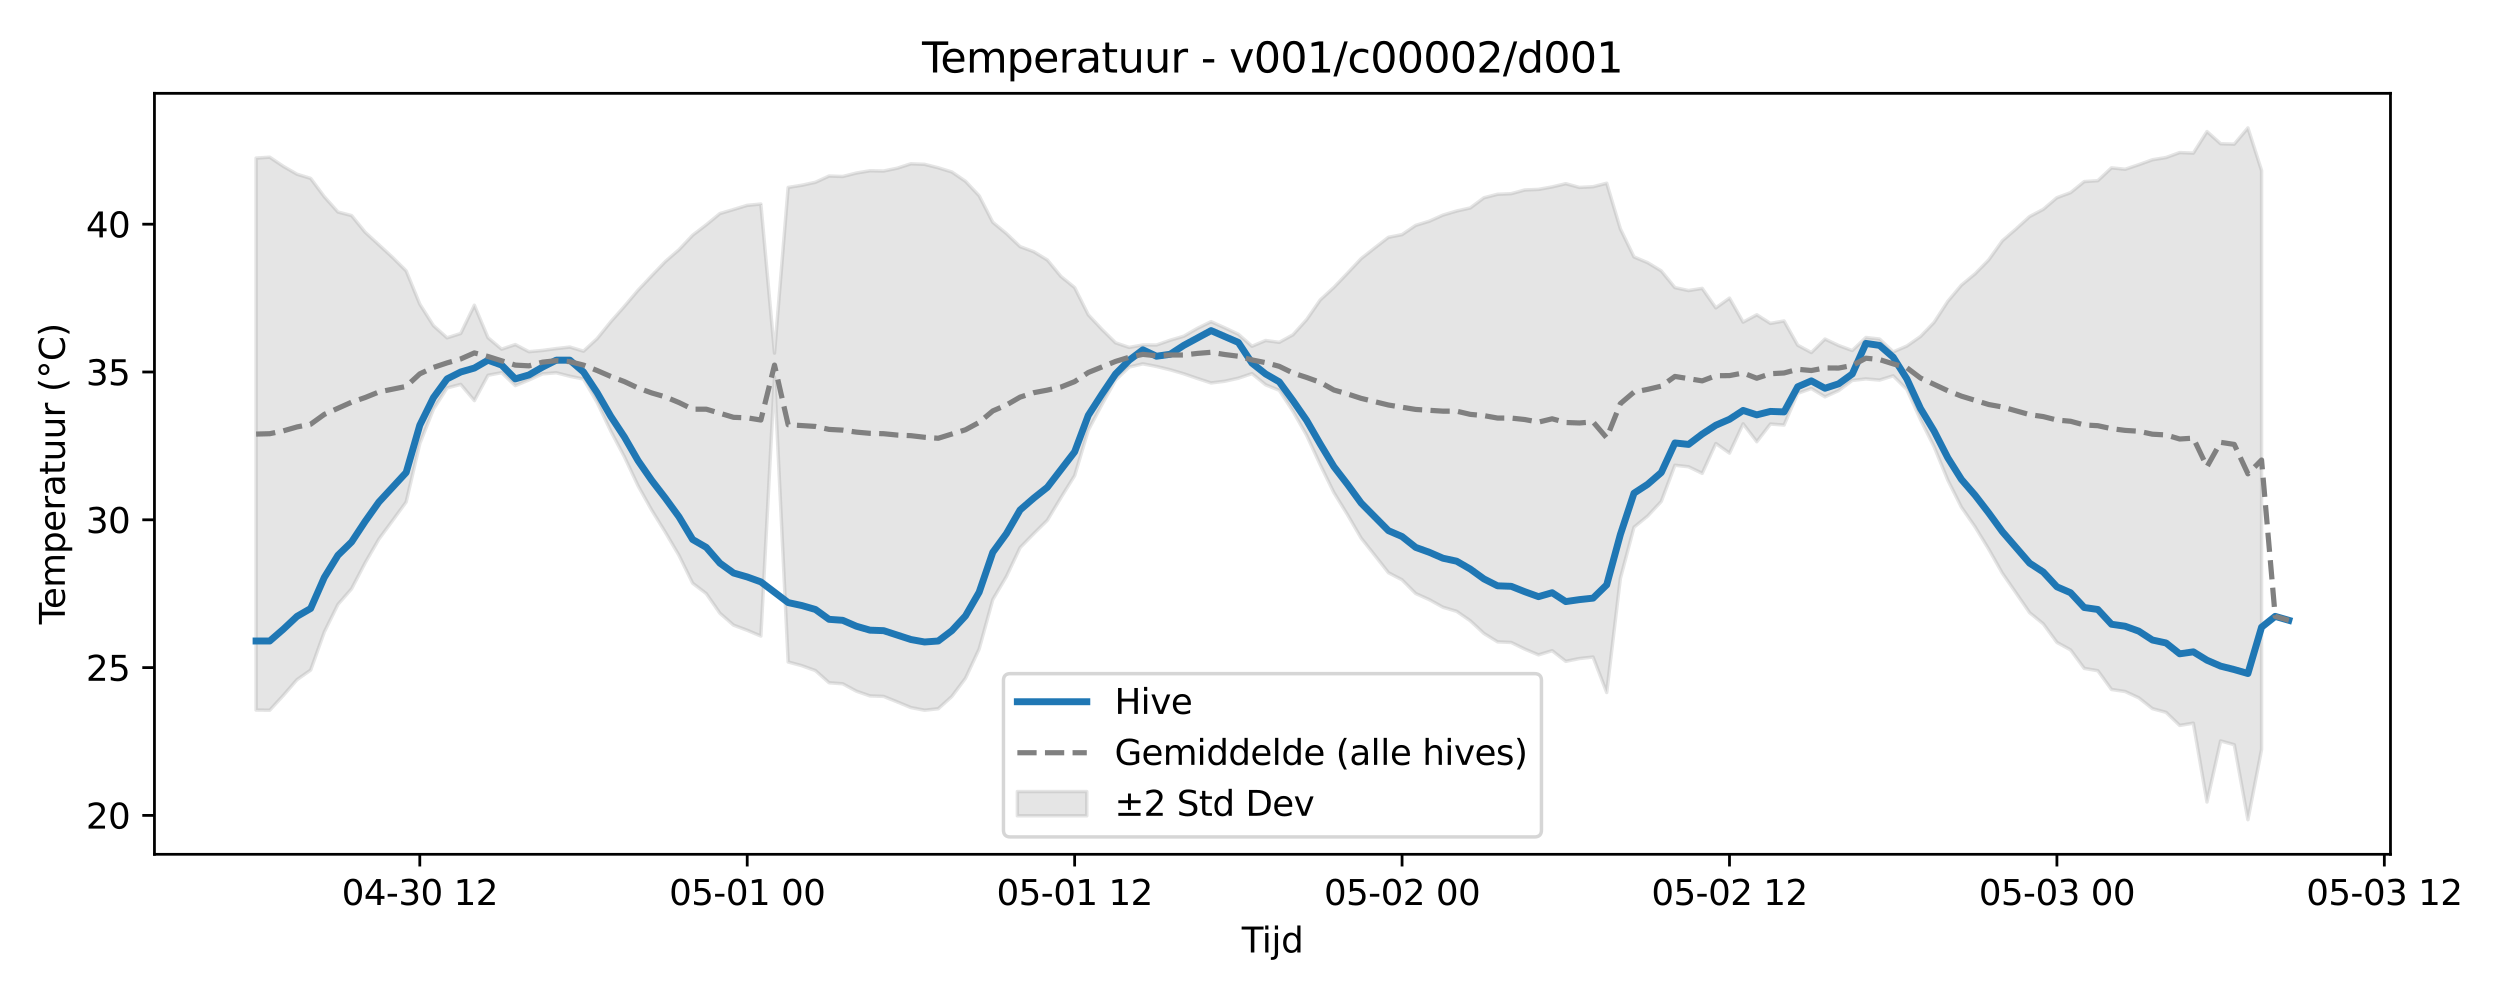 <?xml version="1.0" encoding="utf-8" standalone="no"?>
<!DOCTYPE svg PUBLIC "-//W3C//DTD SVG 1.1//EN"
  "http://www.w3.org/Graphics/SVG/1.1/DTD/svg11.dtd">
<svg xmlns:xlink="http://www.w3.org/1999/xlink" width="720pt" height="288pt" viewBox="0 0 720 288" xmlns="http://www.w3.org/2000/svg" version="1.1">
 <defs>
  <style type="text/css">*{stroke-linejoin: round; stroke-linecap: butt}</style>
 </defs>
 <g id="figure_1">
  <g id="patch_1">
   <path d="M 0 288 
L 720 288 
L 720 0 
L 0 0 
z
" style="fill: #ffffff"/>
  </g>
  <g id="axes_1">
   <g id="patch_2">
    <path d="M 44.48 246.04 
L 688.457 246.04 
L 688.457 26.88 
L 44.48 26.88 
z
" style="fill: #ffffff"/>
   </g>
   <g id="FillBetweenPolyCollection_1">
    <defs>
     <path id="m25f5cbf938" d="M 73.752 -242.474 
L 73.752 -83.498 
L 77.681 -83.454 
L 81.61 -87.724 
L 85.539 -92.255 
L 89.468 -95.021 
L 93.397 -105.973 
L 97.326 -113.922 
L 101.255 -118.426 
L 105.184 -125.94 
L 109.113 -132.725 
L 113.043 -138.044 
L 116.972 -143.432 
L 120.901 -160.241 
L 124.83 -170.134 
L 128.759 -176.275 
L 132.688 -177.292 
L 136.617 -172.628 
L 140.546 -179.922 
L 144.475 -180.671 
L 148.404 -176.934 
L 152.333 -178.562 
L 156.262 -180.329 
L 160.192 -180.645 
L 164.121 -179.635 
L 168.05 -178.838 
L 171.979 -172.086 
L 175.908 -163.828 
L 179.837 -156.409 
L 183.766 -148.082 
L 187.695 -141.067 
L 191.624 -134.702 
L 195.553 -128.037 
L 199.482 -120.042 
L 203.411 -117.029 
L 207.341 -111.386 
L 211.27 -107.95 
L 215.199 -106.474 
L 219.128 -104.819 
L 223.057 -179.398 
L 226.986 -97.349 
L 230.915 -96.286 
L 234.844 -94.869 
L 238.773 -91.362 
L 242.702 -91.07 
L 246.631 -88.942 
L 250.561 -87.574 
L 254.49 -87.434 
L 258.419 -85.84 
L 262.348 -84.217 
L 266.277 -83.451 
L 270.206 -83.878 
L 274.135 -87.425 
L 278.064 -92.663 
L 281.993 -101.083 
L 285.922 -115.325 
L 289.851 -121.977 
L 293.78 -130.278 
L 297.71 -134.296 
L 301.639 -138.175 
L 305.568 -144.704 
L 309.497 -151.015 
L 313.426 -164.101 
L 317.355 -171.489 
L 321.284 -178.563 
L 325.213 -182.302 
L 329.142 -183.211 
L 333.071 -182.455 
L 337 -181.503 
L 340.929 -180.348 
L 344.859 -178.995 
L 348.788 -177.711 
L 352.717 -178.197 
L 356.646 -179.068 
L 360.575 -180.398 
L 364.504 -177.181 
L 368.433 -175.586 
L 372.362 -169.585 
L 376.291 -162.669 
L 380.22 -154.162 
L 384.149 -146.141 
L 388.078 -139.765 
L 392.008 -133.024 
L 395.937 -128.073 
L 399.866 -123.059 
L 403.795 -121.003 
L 407.724 -117.062 
L 411.653 -115.292 
L 415.582 -113.105 
L 419.511 -111.937 
L 423.44 -109.212 
L 427.369 -105.57 
L 431.298 -103.143 
L 435.228 -102.97 
L 439.157 -101.048 
L 443.086 -99.396 
L 447.015 -100.599 
L 450.944 -97.535 
L 454.873 -98.335 
L 458.802 -98.772 
L 462.731 -88.562 
L 466.66 -121.378 
L 470.589 -136.157 
L 474.518 -139.368 
L 478.447 -143.586 
L 482.377 -154.009 
L 486.306 -153.574 
L 490.235 -151.671 
L 494.164 -160.268 
L 498.093 -157.505 
L 502.022 -165.933 
L 505.951 -160.785 
L 509.88 -165.873 
L 513.809 -165.591 
L 517.738 -174.703 
L 521.667 -176.111 
L 525.596 -173.712 
L 529.526 -175.495 
L 533.455 -178.438 
L 537.384 -178.871 
L 541.313 -178.533 
L 545.242 -179.757 
L 549.171 -175.842 
L 553.1 -167.161 
L 557.029 -159.314 
L 560.958 -149.733 
L 564.887 -141.931 
L 568.816 -136.271 
L 572.745 -129.846 
L 576.675 -122.92 
L 580.604 -117.245 
L 584.533 -111.544 
L 588.462 -108.33 
L 592.391 -102.987 
L 596.32 -100.832 
L 600.249 -95.512 
L 604.178 -94.824 
L 608.107 -89.429 
L 612.036 -88.843 
L 615.965 -87.029 
L 619.894 -83.909 
L 623.824 -82.839 
L 627.753 -79.07 
L 631.682 -79.727 
L 635.611 -57.029 
L 639.54 -74.615 
L 643.469 -73.521 
L 647.398 -51.922 
L 651.327 -72.113 
L 651.327 -238.913 
L 651.327 -238.913 
L 647.398 -251.158 
L 643.469 -246.491 
L 639.54 -246.604 
L 635.611 -250.119 
L 631.682 -243.903 
L 627.753 -244.065 
L 623.824 -242.636 
L 619.894 -241.992 
L 615.965 -240.575 
L 612.036 -239.257 
L 608.107 -239.664 
L 604.178 -235.972 
L 600.249 -235.71 
L 596.32 -232.518 
L 592.391 -231.073 
L 588.462 -227.717 
L 584.533 -225.637 
L 580.604 -222.065 
L 576.675 -218.66 
L 572.745 -213.153 
L 568.816 -209.14 
L 564.887 -205.893 
L 560.958 -201.212 
L 557.029 -195.179 
L 553.1 -191.091 
L 549.171 -188.346 
L 545.242 -186.654 
L 541.313 -190.361 
L 537.384 -190.804 
L 533.455 -187.051 
L 529.526 -188.504 
L 525.596 -190.358 
L 521.667 -186.469 
L 517.738 -188.586 
L 513.809 -195.57 
L 509.88 -194.863 
L 505.951 -197.349 
L 502.022 -195.228 
L 498.093 -202.143 
L 494.164 -199.332 
L 490.235 -204.95 
L 486.306 -204.323 
L 482.377 -205.166 
L 478.447 -209.984 
L 474.518 -212.358 
L 470.589 -214.008 
L 466.66 -222.118 
L 462.731 -235.235 
L 458.802 -234.223 
L 454.873 -234.022 
L 450.944 -235.105 
L 447.015 -234.171 
L 443.086 -233.458 
L 439.157 -233.295 
L 435.228 -232.225 
L 431.298 -232.052 
L 427.369 -231.044 
L 423.44 -228.111 
L 419.511 -227.231 
L 415.582 -226.063 
L 411.653 -224.301 
L 407.724 -223.099 
L 403.795 -220.435 
L 399.866 -219.657 
L 395.937 -216.629 
L 392.008 -213.522 
L 388.078 -209.335 
L 384.149 -205.229 
L 380.22 -201.607 
L 376.291 -195.938 
L 372.362 -191.576 
L 368.433 -189.407 
L 364.504 -189.94 
L 360.575 -188.283 
L 356.646 -191.742 
L 352.717 -193.606 
L 348.788 -195.369 
L 344.859 -193.446 
L 340.929 -191.171 
L 337 -190.016 
L 333.071 -188.638 
L 329.142 -188.663 
L 325.213 -187.94 
L 321.284 -189.267 
L 317.355 -193.148 
L 313.426 -197.344 
L 309.497 -205.18 
L 305.568 -208.369 
L 301.639 -213.125 
L 297.71 -215.514 
L 293.78 -216.978 
L 289.851 -220.738 
L 285.922 -223.985 
L 281.993 -231.629 
L 278.064 -235.792 
L 274.135 -238.476 
L 270.206 -239.682 
L 266.277 -240.676 
L 262.348 -240.833 
L 258.419 -239.564 
L 254.49 -238.751 
L 250.561 -238.823 
L 246.631 -238.165 
L 242.702 -237.172 
L 238.773 -237.306 
L 234.844 -235.502 
L 230.915 -234.653 
L 226.986 -234.014 
L 223.057 -186.303 
L 219.128 -229.241 
L 215.199 -228.863 
L 211.27 -227.67 
L 207.341 -226.505 
L 203.411 -223.274 
L 199.482 -220.262 
L 195.553 -216.097 
L 191.624 -212.696 
L 187.695 -208.601 
L 183.766 -204.424 
L 179.837 -199.786 
L 175.908 -195.347 
L 171.979 -190.494 
L 168.05 -186.864 
L 164.121 -188.053 
L 160.192 -187.611 
L 156.262 -187.076 
L 152.333 -186.714 
L 148.404 -188.767 
L 144.475 -187.443 
L 140.546 -190.746 
L 136.617 -200.097 
L 132.688 -191.957 
L 128.759 -190.704 
L 124.83 -194.22 
L 120.901 -200.423 
L 116.972 -209.996 
L 113.043 -213.894 
L 109.113 -217.511 
L 105.184 -221.103 
L 101.255 -225.921 
L 97.326 -226.948 
L 93.397 -231.35 
L 89.468 -236.627 
L 85.539 -237.832 
L 81.61 -240.093 
L 77.681 -242.731 
L 73.752 -242.474 
z
" style="stroke: #808080; stroke-opacity: 0.2"/>
    </defs>
    <g clip-path="url(#ped54358038)">
     <use xlink:href="#m25f5cbf938" x="0" y="288" style="fill: #808080; fill-opacity: 0.2; stroke: #808080; stroke-opacity: 0.2"/>
    </g>
   </g>
   <g id="matplotlib.axis_1">
    <g id="xtick_1">
     <g id="line2d_1">
      <defs>
       <path id="m26d2c49dd8" d="M 0 0 
L 0 3.5 
" style="stroke: #000000; stroke-width: 0.8"/>
      </defs>
      <g>
       <use xlink:href="#m26d2c49dd8" x="120.901" y="246.04" style="stroke: #000000; stroke-width: 0.8"/>
      </g>
     </g>
     <g id="text_1">
      <!-- 04-30 12 -->
      <g transform="translate(98.42 260.638) scale(0.1 -0.1)">
       <defs>
        <path id="DejaVuSans-30" d="M 2034 4250 
Q 1547 4250 1301 3770 
Q 1056 3291 1056 2328 
Q 1056 1369 1301 889 
Q 1547 409 2034 409 
Q 2525 409 2770 889 
Q 3016 1369 3016 2328 
Q 3016 3291 2770 3770 
Q 2525 4250 2034 4250 
z
M 2034 4750 
Q 2819 4750 3233 4129 
Q 3647 3509 3647 2328 
Q 3647 1150 3233 529 
Q 2819 -91 2034 -91 
Q 1250 -91 836 529 
Q 422 1150 422 2328 
Q 422 3509 836 4129 
Q 1250 4750 2034 4750 
z
" transform="scale(0.016)"/>
        <path id="DejaVuSans-34" d="M 2419 4116 
L 825 1625 
L 2419 1625 
L 2419 4116 
z
M 2253 4666 
L 3047 4666 
L 3047 1625 
L 3713 1625 
L 3713 1100 
L 3047 1100 
L 3047 0 
L 2419 0 
L 2419 1100 
L 313 1100 
L 313 1709 
L 2253 4666 
z
" transform="scale(0.016)"/>
        <path id="DejaVuSans-2d" d="M 313 2009 
L 1997 2009 
L 1997 1497 
L 313 1497 
L 313 2009 
z
" transform="scale(0.016)"/>
        <path id="DejaVuSans-33" d="M 2597 2516 
Q 3050 2419 3304 2112 
Q 3559 1806 3559 1356 
Q 3559 666 3084 287 
Q 2609 -91 1734 -91 
Q 1441 -91 1130 -33 
Q 819 25 488 141 
L 488 750 
Q 750 597 1062 519 
Q 1375 441 1716 441 
Q 2309 441 2620 675 
Q 2931 909 2931 1356 
Q 2931 1769 2642 2001 
Q 2353 2234 1838 2234 
L 1294 2234 
L 1294 2753 
L 1863 2753 
Q 2328 2753 2575 2939 
Q 2822 3125 2822 3475 
Q 2822 3834 2567 4026 
Q 2313 4219 1838 4219 
Q 1578 4219 1281 4162 
Q 984 4106 628 3988 
L 628 4550 
Q 988 4650 1302 4700 
Q 1616 4750 1894 4750 
Q 2613 4750 3031 4423 
Q 3450 4097 3450 3541 
Q 3450 3153 3228 2886 
Q 3006 2619 2597 2516 
z
" transform="scale(0.016)"/>
        <path id="DejaVuSans-20" transform="scale(0.016)"/>
        <path id="DejaVuSans-31" d="M 794 531 
L 1825 531 
L 1825 4091 
L 703 3866 
L 703 4441 
L 1819 4666 
L 2450 4666 
L 2450 531 
L 3481 531 
L 3481 0 
L 794 0 
L 794 531 
z
" transform="scale(0.016)"/>
        <path id="DejaVuSans-32" d="M 1228 531 
L 3431 531 
L 3431 0 
L 469 0 
L 469 531 
Q 828 903 1448 1529 
Q 2069 2156 2228 2338 
Q 2531 2678 2651 2914 
Q 2772 3150 2772 3378 
Q 2772 3750 2511 3984 
Q 2250 4219 1831 4219 
Q 1534 4219 1204 4116 
Q 875 4013 500 3803 
L 500 4441 
Q 881 4594 1212 4672 
Q 1544 4750 1819 4750 
Q 2544 4750 2975 4387 
Q 3406 4025 3406 3419 
Q 3406 3131 3298 2873 
Q 3191 2616 2906 2266 
Q 2828 2175 2409 1742 
Q 1991 1309 1228 531 
z
" transform="scale(0.016)"/>
       </defs>
       <use xlink:href="#DejaVuSans-30"/>
       <use xlink:href="#DejaVuSans-34" transform="translate(63.623 0)"/>
       <use xlink:href="#DejaVuSans-2d" transform="translate(127.246 0)"/>
       <use xlink:href="#DejaVuSans-33" transform="translate(163.33 0)"/>
       <use xlink:href="#DejaVuSans-30" transform="translate(226.953 0)"/>
       <use xlink:href="#DejaVuSans-20" transform="translate(290.576 0)"/>
       <use xlink:href="#DejaVuSans-31" transform="translate(322.363 0)"/>
       <use xlink:href="#DejaVuSans-32" transform="translate(385.986 0)"/>
      </g>
     </g>
    </g>
    <g id="xtick_2">
     <g id="line2d_2">
      <g>
       <use xlink:href="#m26d2c49dd8" x="215.199" y="246.04" style="stroke: #000000; stroke-width: 0.8"/>
      </g>
     </g>
     <g id="text_2">
      <!-- 05-01 00 -->
      <g transform="translate(192.718 260.638) scale(0.1 -0.1)">
       <defs>
        <path id="DejaVuSans-35" d="M 691 4666 
L 3169 4666 
L 3169 4134 
L 1269 4134 
L 1269 2991 
Q 1406 3038 1543 3061 
Q 1681 3084 1819 3084 
Q 2600 3084 3056 2656 
Q 3513 2228 3513 1497 
Q 3513 744 3044 326 
Q 2575 -91 1722 -91 
Q 1428 -91 1123 -41 
Q 819 9 494 109 
L 494 744 
Q 775 591 1075 516 
Q 1375 441 1709 441 
Q 2250 441 2565 725 
Q 2881 1009 2881 1497 
Q 2881 1984 2565 2268 
Q 2250 2553 1709 2553 
Q 1456 2553 1204 2497 
Q 953 2441 691 2322 
L 691 4666 
z
" transform="scale(0.016)"/>
       </defs>
       <use xlink:href="#DejaVuSans-30"/>
       <use xlink:href="#DejaVuSans-35" transform="translate(63.623 0)"/>
       <use xlink:href="#DejaVuSans-2d" transform="translate(127.246 0)"/>
       <use xlink:href="#DejaVuSans-30" transform="translate(163.33 0)"/>
       <use xlink:href="#DejaVuSans-31" transform="translate(226.953 0)"/>
       <use xlink:href="#DejaVuSans-20" transform="translate(290.576 0)"/>
       <use xlink:href="#DejaVuSans-30" transform="translate(322.363 0)"/>
       <use xlink:href="#DejaVuSans-30" transform="translate(385.986 0)"/>
      </g>
     </g>
    </g>
    <g id="xtick_3">
     <g id="line2d_3">
      <g>
       <use xlink:href="#m26d2c49dd8" x="309.497" y="246.04" style="stroke: #000000; stroke-width: 0.8"/>
      </g>
     </g>
     <g id="text_3">
      <!-- 05-01 12 -->
      <g transform="translate(287.016 260.638) scale(0.1 -0.1)">
       <use xlink:href="#DejaVuSans-30"/>
       <use xlink:href="#DejaVuSans-35" transform="translate(63.623 0)"/>
       <use xlink:href="#DejaVuSans-2d" transform="translate(127.246 0)"/>
       <use xlink:href="#DejaVuSans-30" transform="translate(163.33 0)"/>
       <use xlink:href="#DejaVuSans-31" transform="translate(226.953 0)"/>
       <use xlink:href="#DejaVuSans-20" transform="translate(290.576 0)"/>
       <use xlink:href="#DejaVuSans-31" transform="translate(322.363 0)"/>
       <use xlink:href="#DejaVuSans-32" transform="translate(385.986 0)"/>
      </g>
     </g>
    </g>
    <g id="xtick_4">
     <g id="line2d_4">
      <g>
       <use xlink:href="#m26d2c49dd8" x="403.795" y="246.04" style="stroke: #000000; stroke-width: 0.8"/>
      </g>
     </g>
     <g id="text_4">
      <!-- 05-02 00 -->
      <g transform="translate(381.314 260.638) scale(0.1 -0.1)">
       <use xlink:href="#DejaVuSans-30"/>
       <use xlink:href="#DejaVuSans-35" transform="translate(63.623 0)"/>
       <use xlink:href="#DejaVuSans-2d" transform="translate(127.246 0)"/>
       <use xlink:href="#DejaVuSans-30" transform="translate(163.33 0)"/>
       <use xlink:href="#DejaVuSans-32" transform="translate(226.953 0)"/>
       <use xlink:href="#DejaVuSans-20" transform="translate(290.576 0)"/>
       <use xlink:href="#DejaVuSans-30" transform="translate(322.363 0)"/>
       <use xlink:href="#DejaVuSans-30" transform="translate(385.986 0)"/>
      </g>
     </g>
    </g>
    <g id="xtick_5">
     <g id="line2d_5">
      <g>
       <use xlink:href="#m26d2c49dd8" x="498.093" y="246.04" style="stroke: #000000; stroke-width: 0.8"/>
      </g>
     </g>
     <g id="text_5">
      <!-- 05-02 12 -->
      <g transform="translate(475.612 260.638) scale(0.1 -0.1)">
       <use xlink:href="#DejaVuSans-30"/>
       <use xlink:href="#DejaVuSans-35" transform="translate(63.623 0)"/>
       <use xlink:href="#DejaVuSans-2d" transform="translate(127.246 0)"/>
       <use xlink:href="#DejaVuSans-30" transform="translate(163.33 0)"/>
       <use xlink:href="#DejaVuSans-32" transform="translate(226.953 0)"/>
       <use xlink:href="#DejaVuSans-20" transform="translate(290.576 0)"/>
       <use xlink:href="#DejaVuSans-31" transform="translate(322.363 0)"/>
       <use xlink:href="#DejaVuSans-32" transform="translate(385.986 0)"/>
      </g>
     </g>
    </g>
    <g id="xtick_6">
     <g id="line2d_6">
      <g>
       <use xlink:href="#m26d2c49dd8" x="592.391" y="246.04" style="stroke: #000000; stroke-width: 0.8"/>
      </g>
     </g>
     <g id="text_6">
      <!-- 05-03 00 -->
      <g transform="translate(569.91 260.638) scale(0.1 -0.1)">
       <use xlink:href="#DejaVuSans-30"/>
       <use xlink:href="#DejaVuSans-35" transform="translate(63.623 0)"/>
       <use xlink:href="#DejaVuSans-2d" transform="translate(127.246 0)"/>
       <use xlink:href="#DejaVuSans-30" transform="translate(163.33 0)"/>
       <use xlink:href="#DejaVuSans-33" transform="translate(226.953 0)"/>
       <use xlink:href="#DejaVuSans-20" transform="translate(290.576 0)"/>
       <use xlink:href="#DejaVuSans-30" transform="translate(322.363 0)"/>
       <use xlink:href="#DejaVuSans-30" transform="translate(385.986 0)"/>
      </g>
     </g>
    </g>
    <g id="xtick_7">
     <g id="line2d_7">
      <g>
       <use xlink:href="#m26d2c49dd8" x="686.689" y="246.04" style="stroke: #000000; stroke-width: 0.8"/>
      </g>
     </g>
     <g id="text_7">
      <!-- 05-03 12 -->
      <g transform="translate(664.208 260.638) scale(0.1 -0.1)">
       <use xlink:href="#DejaVuSans-30"/>
       <use xlink:href="#DejaVuSans-35" transform="translate(63.623 0)"/>
       <use xlink:href="#DejaVuSans-2d" transform="translate(127.246 0)"/>
       <use xlink:href="#DejaVuSans-30" transform="translate(163.33 0)"/>
       <use xlink:href="#DejaVuSans-33" transform="translate(226.953 0)"/>
       <use xlink:href="#DejaVuSans-20" transform="translate(290.576 0)"/>
       <use xlink:href="#DejaVuSans-31" transform="translate(322.363 0)"/>
       <use xlink:href="#DejaVuSans-32" transform="translate(385.986 0)"/>
      </g>
     </g>
    </g>
    <g id="text_8">
     <!-- Tijd -->
     <g transform="translate(357.619 274.317) scale(0.1 -0.1)">
      <defs>
       <path id="DejaVuSans-54" d="M -19 4666 
L 3928 4666 
L 3928 4134 
L 2272 4134 
L 2272 0 
L 1638 0 
L 1638 4134 
L -19 4134 
L -19 4666 
z
" transform="scale(0.016)"/>
       <path id="DejaVuSans-69" d="M 603 3500 
L 1178 3500 
L 1178 0 
L 603 0 
L 603 3500 
z
M 603 4863 
L 1178 4863 
L 1178 4134 
L 603 4134 
L 603 4863 
z
" transform="scale(0.016)"/>
       <path id="DejaVuSans-6a" d="M 603 3500 
L 1178 3500 
L 1178 -63 
Q 1178 -731 923 -1031 
Q 669 -1331 103 -1331 
L -116 -1331 
L -116 -844 
L 38 -844 
Q 366 -844 484 -692 
Q 603 -541 603 -63 
L 603 3500 
z
M 603 4863 
L 1178 4863 
L 1178 4134 
L 603 4134 
L 603 4863 
z
" transform="scale(0.016)"/>
       <path id="DejaVuSans-64" d="M 2906 2969 
L 2906 4863 
L 3481 4863 
L 3481 0 
L 2906 0 
L 2906 525 
Q 2725 213 2448 61 
Q 2172 -91 1784 -91 
Q 1150 -91 751 415 
Q 353 922 353 1747 
Q 353 2572 751 3078 
Q 1150 3584 1784 3584 
Q 2172 3584 2448 3432 
Q 2725 3281 2906 2969 
z
M 947 1747 
Q 947 1113 1208 752 
Q 1469 391 1925 391 
Q 2381 391 2643 752 
Q 2906 1113 2906 1747 
Q 2906 2381 2643 2742 
Q 2381 3103 1925 3103 
Q 1469 3103 1208 2742 
Q 947 2381 947 1747 
z
" transform="scale(0.016)"/>
      </defs>
      <use xlink:href="#DejaVuSans-54"/>
      <use xlink:href="#DejaVuSans-69" transform="translate(57.959 0)"/>
      <use xlink:href="#DejaVuSans-6a" transform="translate(85.742 0)"/>
      <use xlink:href="#DejaVuSans-64" transform="translate(113.525 0)"/>
     </g>
    </g>
   </g>
   <g id="matplotlib.axis_2">
    <g id="ytick_1">
     <g id="line2d_8">
      <defs>
       <path id="mc99c54560e" d="M 0 0 
L -3.5 0 
" style="stroke: #000000; stroke-width: 0.8"/>
      </defs>
      <g>
       <use xlink:href="#mc99c54560e" x="44.48" y="234.839" style="stroke: #000000; stroke-width: 0.8"/>
      </g>
     </g>
     <g id="text_9">
      <!-- 20 -->
      <g transform="translate(24.755 238.638) scale(0.1 -0.1)">
       <use xlink:href="#DejaVuSans-32"/>
       <use xlink:href="#DejaVuSans-30" transform="translate(63.623 0)"/>
      </g>
     </g>
    </g>
    <g id="ytick_2">
     <g id="line2d_9">
      <g>
       <use xlink:href="#mc99c54560e" x="44.48" y="192.271" style="stroke: #000000; stroke-width: 0.8"/>
      </g>
     </g>
     <g id="text_10">
      <!-- 25 -->
      <g transform="translate(24.755 196.07) scale(0.1 -0.1)">
       <use xlink:href="#DejaVuSans-32"/>
       <use xlink:href="#DejaVuSans-35" transform="translate(63.623 0)"/>
      </g>
     </g>
    </g>
    <g id="ytick_3">
     <g id="line2d_10">
      <g>
       <use xlink:href="#mc99c54560e" x="44.48" y="149.703" style="stroke: #000000; stroke-width: 0.8"/>
      </g>
     </g>
     <g id="text_11">
      <!-- 30 -->
      <g transform="translate(24.755 153.502) scale(0.1 -0.1)">
       <use xlink:href="#DejaVuSans-33"/>
       <use xlink:href="#DejaVuSans-30" transform="translate(63.623 0)"/>
      </g>
     </g>
    </g>
    <g id="ytick_4">
     <g id="line2d_11">
      <g>
       <use xlink:href="#mc99c54560e" x="44.48" y="107.136" style="stroke: #000000; stroke-width: 0.8"/>
      </g>
     </g>
     <g id="text_12">
      <!-- 35 -->
      <g transform="translate(24.755 110.935) scale(0.1 -0.1)">
       <use xlink:href="#DejaVuSans-33"/>
       <use xlink:href="#DejaVuSans-35" transform="translate(63.623 0)"/>
      </g>
     </g>
    </g>
    <g id="ytick_5">
     <g id="line2d_12">
      <g>
       <use xlink:href="#mc99c54560e" x="44.48" y="64.568" style="stroke: #000000; stroke-width: 0.8"/>
      </g>
     </g>
     <g id="text_13">
      <!-- 40 -->
      <g transform="translate(24.755 68.367) scale(0.1 -0.1)">
       <use xlink:href="#DejaVuSans-34"/>
       <use xlink:href="#DejaVuSans-30" transform="translate(63.623 0)"/>
      </g>
     </g>
    </g>
    <g id="text_14">
     <!-- Temperatuur (°C) -->
     <g transform="translate(18.675 179.816) rotate(-90) scale(0.1 -0.1)">
      <defs>
       <path id="DejaVuSans-65" d="M 3597 1894 
L 3597 1613 
L 953 1613 
Q 991 1019 1311 708 
Q 1631 397 2203 397 
Q 2534 397 2845 478 
Q 3156 559 3463 722 
L 3463 178 
Q 3153 47 2828 -22 
Q 2503 -91 2169 -91 
Q 1331 -91 842 396 
Q 353 884 353 1716 
Q 353 2575 817 3079 
Q 1281 3584 2069 3584 
Q 2775 3584 3186 3129 
Q 3597 2675 3597 1894 
z
M 3022 2063 
Q 3016 2534 2758 2815 
Q 2500 3097 2075 3097 
Q 1594 3097 1305 2825 
Q 1016 2553 972 2059 
L 3022 2063 
z
" transform="scale(0.016)"/>
       <path id="DejaVuSans-6d" d="M 3328 2828 
Q 3544 3216 3844 3400 
Q 4144 3584 4550 3584 
Q 5097 3584 5394 3201 
Q 5691 2819 5691 2113 
L 5691 0 
L 5113 0 
L 5113 2094 
Q 5113 2597 4934 2840 
Q 4756 3084 4391 3084 
Q 3944 3084 3684 2787 
Q 3425 2491 3425 1978 
L 3425 0 
L 2847 0 
L 2847 2094 
Q 2847 2600 2669 2842 
Q 2491 3084 2119 3084 
Q 1678 3084 1418 2786 
Q 1159 2488 1159 1978 
L 1159 0 
L 581 0 
L 581 3500 
L 1159 3500 
L 1159 2956 
Q 1356 3278 1631 3431 
Q 1906 3584 2284 3584 
Q 2666 3584 2933 3390 
Q 3200 3197 3328 2828 
z
" transform="scale(0.016)"/>
       <path id="DejaVuSans-70" d="M 1159 525 
L 1159 -1331 
L 581 -1331 
L 581 3500 
L 1159 3500 
L 1159 2969 
Q 1341 3281 1617 3432 
Q 1894 3584 2278 3584 
Q 2916 3584 3314 3078 
Q 3713 2572 3713 1747 
Q 3713 922 3314 415 
Q 2916 -91 2278 -91 
Q 1894 -91 1617 61 
Q 1341 213 1159 525 
z
M 3116 1747 
Q 3116 2381 2855 2742 
Q 2594 3103 2138 3103 
Q 1681 3103 1420 2742 
Q 1159 2381 1159 1747 
Q 1159 1113 1420 752 
Q 1681 391 2138 391 
Q 2594 391 2855 752 
Q 3116 1113 3116 1747 
z
" transform="scale(0.016)"/>
       <path id="DejaVuSans-72" d="M 2631 2963 
Q 2534 3019 2420 3045 
Q 2306 3072 2169 3072 
Q 1681 3072 1420 2755 
Q 1159 2438 1159 1844 
L 1159 0 
L 581 0 
L 581 3500 
L 1159 3500 
L 1159 2956 
Q 1341 3275 1631 3429 
Q 1922 3584 2338 3584 
Q 2397 3584 2469 3576 
Q 2541 3569 2628 3553 
L 2631 2963 
z
" transform="scale(0.016)"/>
       <path id="DejaVuSans-61" d="M 2194 1759 
Q 1497 1759 1228 1600 
Q 959 1441 959 1056 
Q 959 750 1161 570 
Q 1363 391 1709 391 
Q 2188 391 2477 730 
Q 2766 1069 2766 1631 
L 2766 1759 
L 2194 1759 
z
M 3341 1997 
L 3341 0 
L 2766 0 
L 2766 531 
Q 2569 213 2275 61 
Q 1981 -91 1556 -91 
Q 1019 -91 701 211 
Q 384 513 384 1019 
Q 384 1609 779 1909 
Q 1175 2209 1959 2209 
L 2766 2209 
L 2766 2266 
Q 2766 2663 2505 2880 
Q 2244 3097 1772 3097 
Q 1472 3097 1187 3025 
Q 903 2953 641 2809 
L 641 3341 
Q 956 3463 1253 3523 
Q 1550 3584 1831 3584 
Q 2591 3584 2966 3190 
Q 3341 2797 3341 1997 
z
" transform="scale(0.016)"/>
       <path id="DejaVuSans-74" d="M 1172 4494 
L 1172 3500 
L 2356 3500 
L 2356 3053 
L 1172 3053 
L 1172 1153 
Q 1172 725 1289 603 
Q 1406 481 1766 481 
L 2356 481 
L 2356 0 
L 1766 0 
Q 1100 0 847 248 
Q 594 497 594 1153 
L 594 3053 
L 172 3053 
L 172 3500 
L 594 3500 
L 594 4494 
L 1172 4494 
z
" transform="scale(0.016)"/>
       <path id="DejaVuSans-75" d="M 544 1381 
L 544 3500 
L 1119 3500 
L 1119 1403 
Q 1119 906 1312 657 
Q 1506 409 1894 409 
Q 2359 409 2629 706 
Q 2900 1003 2900 1516 
L 2900 3500 
L 3475 3500 
L 3475 0 
L 2900 0 
L 2900 538 
Q 2691 219 2414 64 
Q 2138 -91 1772 -91 
Q 1169 -91 856 284 
Q 544 659 544 1381 
z
M 1991 3584 
L 1991 3584 
z
" transform="scale(0.016)"/>
       <path id="DejaVuSans-28" d="M 1984 4856 
Q 1566 4138 1362 3434 
Q 1159 2731 1159 2009 
Q 1159 1288 1364 580 
Q 1569 -128 1984 -844 
L 1484 -844 
Q 1016 -109 783 600 
Q 550 1309 550 2009 
Q 550 2706 781 3412 
Q 1013 4119 1484 4856 
L 1984 4856 
z
" transform="scale(0.016)"/>
       <path id="DejaVuSans-b0" d="M 1600 4347 
Q 1350 4347 1178 4173 
Q 1006 4000 1006 3750 
Q 1006 3503 1178 3333 
Q 1350 3163 1600 3163 
Q 1850 3163 2022 3333 
Q 2194 3503 2194 3750 
Q 2194 3997 2020 4172 
Q 1847 4347 1600 4347 
z
M 1600 4750 
Q 1800 4750 1984 4673 
Q 2169 4597 2303 4453 
Q 2447 4313 2519 4134 
Q 2591 3956 2591 3750 
Q 2591 3338 2302 3052 
Q 2013 2766 1594 2766 
Q 1172 2766 890 3047 
Q 609 3328 609 3750 
Q 609 4169 896 4459 
Q 1184 4750 1600 4750 
z
" transform="scale(0.016)"/>
       <path id="DejaVuSans-43" d="M 4122 4306 
L 4122 3641 
Q 3803 3938 3442 4084 
Q 3081 4231 2675 4231 
Q 1875 4231 1450 3742 
Q 1025 3253 1025 2328 
Q 1025 1406 1450 917 
Q 1875 428 2675 428 
Q 3081 428 3442 575 
Q 3803 722 4122 1019 
L 4122 359 
Q 3791 134 3420 21 
Q 3050 -91 2638 -91 
Q 1578 -91 968 557 
Q 359 1206 359 2328 
Q 359 3453 968 4101 
Q 1578 4750 2638 4750 
Q 3056 4750 3426 4639 
Q 3797 4528 4122 4306 
z
" transform="scale(0.016)"/>
       <path id="DejaVuSans-29" d="M 513 4856 
L 1013 4856 
Q 1481 4119 1714 3412 
Q 1947 2706 1947 2009 
Q 1947 1309 1714 600 
Q 1481 -109 1013 -844 
L 513 -844 
Q 928 -128 1133 580 
Q 1338 1288 1338 2009 
Q 1338 2731 1133 3434 
Q 928 4138 513 4856 
z
" transform="scale(0.016)"/>
      </defs>
      <use xlink:href="#DejaVuSans-54"/>
      <use xlink:href="#DejaVuSans-65" transform="translate(44.084 0)"/>
      <use xlink:href="#DejaVuSans-6d" transform="translate(105.607 0)"/>
      <use xlink:href="#DejaVuSans-70" transform="translate(203.02 0)"/>
      <use xlink:href="#DejaVuSans-65" transform="translate(266.496 0)"/>
      <use xlink:href="#DejaVuSans-72" transform="translate(328.02 0)"/>
      <use xlink:href="#DejaVuSans-61" transform="translate(369.133 0)"/>
      <use xlink:href="#DejaVuSans-74" transform="translate(430.412 0)"/>
      <use xlink:href="#DejaVuSans-75" transform="translate(469.621 0)"/>
      <use xlink:href="#DejaVuSans-75" transform="translate(533 0)"/>
      <use xlink:href="#DejaVuSans-72" transform="translate(596.379 0)"/>
      <use xlink:href="#DejaVuSans-20" transform="translate(637.492 0)"/>
      <use xlink:href="#DejaVuSans-28" transform="translate(669.279 0)"/>
      <use xlink:href="#DejaVuSans-b0" transform="translate(708.293 0)"/>
      <use xlink:href="#DejaVuSans-43" transform="translate(758.293 0)"/>
      <use xlink:href="#DejaVuSans-29" transform="translate(828.117 0)"/>
     </g>
    </g>
   </g>
   <g id="line2d_13">
    <path d="M 73.752 184.609 
L 77.681 184.609 
L 81.61 181.203 
L 85.539 177.514 
L 89.468 175.244 
L 93.397 166.305 
L 97.326 159.92 
L 101.255 156.088 
L 105.184 150.129 
L 109.113 144.595 
L 116.972 136.082 
L 120.901 122.46 
L 124.83 114.514 
L 128.759 109.122 
L 132.688 107.136 
L 136.617 106 
L 140.546 103.73 
L 144.475 105.149 
L 148.404 109.122 
L 152.333 107.987 
L 156.262 105.717 
L 160.192 103.73 
L 164.121 103.73 
L 168.05 107.136 
L 171.979 113.095 
L 175.908 119.906 
L 179.837 125.865 
L 183.766 132.676 
L 187.695 138.352 
L 191.624 143.46 
L 195.553 148.852 
L 199.482 155.379 
L 203.411 157.649 
L 207.341 162.19 
L 211.27 165.028 
L 215.199 166.163 
L 219.128 167.582 
L 226.986 173.541 
L 230.915 174.393 
L 234.844 175.528 
L 238.773 178.366 
L 242.702 178.649 
L 246.631 180.352 
L 250.561 181.487 
L 254.49 181.629 
L 262.348 184.183 
L 266.277 184.893 
L 270.206 184.609 
L 274.135 181.629 
L 278.064 177.372 
L 281.993 170.561 
L 285.922 159.068 
L 289.851 153.676 
L 293.78 146.865 
L 297.71 143.46 
L 301.639 140.338 
L 309.497 130.122 
L 313.426 119.622 
L 317.355 113.521 
L 321.284 107.703 
L 325.213 103.73 
L 329.142 100.75 
L 333.071 102.595 
L 337 102.027 
L 340.929 99.473 
L 348.788 95.217 
L 356.646 98.622 
L 360.575 104.582 
L 364.504 107.703 
L 368.433 109.973 
L 372.362 115.365 
L 376.291 121.041 
L 380.22 127.852 
L 384.149 134.379 
L 388.078 139.487 
L 392.008 144.879 
L 399.866 152.825 
L 403.795 154.528 
L 407.724 157.649 
L 411.653 159.068 
L 415.582 160.771 
L 419.511 161.622 
L 423.44 163.892 
L 427.369 166.73 
L 431.298 168.717 
L 435.228 168.859 
L 439.157 170.42 
L 443.086 171.838 
L 447.015 170.703 
L 450.944 173.257 
L 454.873 172.69 
L 458.802 172.264 
L 462.731 168.433 
L 466.66 153.96 
L 470.589 142.041 
L 474.518 139.487 
L 478.447 136.082 
L 482.377 127.568 
L 486.306 127.994 
L 490.235 125.014 
L 494.164 122.46 
L 498.093 120.757 
L 502.022 118.203 
L 505.951 119.48 
L 509.88 118.487 
L 513.809 118.629 
L 517.738 111.392 
L 521.667 109.69 
L 525.596 111.818 
L 529.526 110.541 
L 533.455 107.703 
L 537.384 98.906 
L 541.313 99.473 
L 545.242 102.879 
L 549.171 109.122 
L 553.1 117.636 
L 557.029 124.163 
L 560.958 131.825 
L 564.887 138.068 
L 568.816 142.609 
L 572.745 147.717 
L 576.675 153.109 
L 584.533 162.19 
L 588.462 164.744 
L 592.391 169.001 
L 596.32 170.703 
L 600.249 174.96 
L 604.178 175.528 
L 608.107 179.784 
L 612.036 180.352 
L 615.965 181.771 
L 619.894 184.325 
L 623.824 185.176 
L 627.753 188.298 
L 631.682 187.73 
L 635.611 190.143 
L 639.54 191.845 
L 643.469 192.839 
L 647.398 193.974 
L 651.327 180.636 
L 655.256 177.514 
L 659.185 178.649 
L 659.185 178.649 
" clip-path="url(#ped54358038)" style="fill: none; stroke: #1f77b4; stroke-width: 2; stroke-linecap: square"/>
   </g>
   <g id="line2d_14">
    <path d="M 73.752 125.014 
L 77.681 124.908 
L 81.61 124.092 
L 85.539 122.957 
L 89.468 122.176 
L 93.397 119.338 
L 101.255 115.827 
L 105.184 114.479 
L 109.113 112.882 
L 116.972 111.286 
L 120.901 107.668 
L 124.83 105.823 
L 128.759 104.511 
L 132.688 103.375 
L 136.617 101.637 
L 140.546 102.666 
L 148.404 105.149 
L 152.333 105.362 
L 156.262 104.298 
L 160.192 103.872 
L 164.121 104.156 
L 168.05 105.149 
L 171.979 106.71 
L 175.908 108.413 
L 179.837 109.903 
L 183.766 111.747 
L 187.695 113.166 
L 191.624 114.301 
L 195.553 115.933 
L 199.482 117.848 
L 203.411 117.848 
L 211.27 120.19 
L 215.199 120.332 
L 219.128 120.97 
L 223.057 105.149 
L 226.986 122.318 
L 234.844 122.815 
L 238.773 123.666 
L 242.702 123.879 
L 246.631 124.446 
L 250.561 124.801 
L 254.49 124.908 
L 258.419 125.298 
L 262.348 125.475 
L 266.277 125.936 
L 270.206 126.22 
L 278.064 123.772 
L 281.993 121.644 
L 285.922 118.345 
L 289.851 116.642 
L 293.78 114.372 
L 297.71 113.095 
L 301.639 112.35 
L 305.568 111.463 
L 309.497 109.903 
L 313.426 107.277 
L 321.284 104.085 
L 325.213 102.879 
L 329.142 102.063 
L 333.071 102.453 
L 337 102.24 
L 340.929 102.24 
L 344.859 101.779 
L 348.788 101.46 
L 352.717 102.098 
L 356.646 102.595 
L 360.575 103.659 
L 364.504 104.44 
L 368.433 105.504 
L 372.362 107.419 
L 376.291 108.696 
L 380.22 110.115 
L 384.149 112.315 
L 388.078 113.45 
L 392.008 114.727 
L 399.866 116.642 
L 407.724 117.919 
L 415.582 118.416 
L 419.511 118.416 
L 423.44 119.338 
L 427.369 119.693 
L 431.298 120.403 
L 435.228 120.403 
L 439.157 120.828 
L 443.086 121.573 
L 447.015 120.615 
L 450.944 121.68 
L 454.873 121.821 
L 458.802 121.502 
L 462.731 126.102 
L 466.66 116.252 
L 470.589 112.918 
L 474.518 112.137 
L 478.447 111.215 
L 482.377 108.413 
L 490.235 109.69 
L 494.164 108.2 
L 498.093 108.176 
L 502.022 107.419 
L 505.951 108.933 
L 509.88 107.632 
L 513.809 107.419 
L 517.738 106.355 
L 521.667 106.71 
L 525.596 105.965 
L 529.526 106 
L 533.455 105.256 
L 537.384 103.163 
L 541.313 103.553 
L 545.242 104.794 
L 549.171 105.906 
L 553.1 108.874 
L 560.958 112.528 
L 564.887 114.088 
L 572.745 116.5 
L 576.675 117.21 
L 584.533 119.409 
L 588.462 119.977 
L 592.391 120.97 
L 596.32 121.325 
L 600.249 122.389 
L 604.178 122.602 
L 608.107 123.453 
L 612.036 123.95 
L 615.965 124.198 
L 619.894 125.049 
L 623.824 125.262 
L 627.753 126.433 
L 631.682 126.185 
L 635.611 134.426 
L 639.54 127.391 
L 643.469 127.994 
L 647.398 136.46 
L 651.327 132.487 
L 655.256 177.514 
L 659.185 178.649 
L 659.185 178.649 
" clip-path="url(#ped54358038)" style="fill: none; stroke-dasharray: 5.55,2.4; stroke-dashoffset: 0; stroke: #808080; stroke-width: 1.5"/>
   </g>
   <g id="patch_3">
    <path d="M 44.48 246.04 
L 44.48 26.88 
" style="fill: none; stroke: #000000; stroke-width: 0.8; stroke-linejoin: miter; stroke-linecap: square"/>
   </g>
   <g id="patch_4">
    <path d="M 688.457 246.04 
L 688.457 26.88 
" style="fill: none; stroke: #000000; stroke-width: 0.8; stroke-linejoin: miter; stroke-linecap: square"/>
   </g>
   <g id="patch_5">
    <path d="M 44.48 246.04 
L 688.457 246.04 
" style="fill: none; stroke: #000000; stroke-width: 0.8; stroke-linejoin: miter; stroke-linecap: square"/>
   </g>
   <g id="patch_6">
    <path d="M 44.48 26.88 
L 688.457 26.88 
" style="fill: none; stroke: #000000; stroke-width: 0.8; stroke-linejoin: miter; stroke-linecap: square"/>
   </g>
   <g id="text_15">
    <!-- Temperatuur - v001/c00002/d001 -->
    <g transform="translate(265.547 20.88) scale(0.12 -0.12)">
     <defs>
      <path id="DejaVuSans-76" d="M 191 3500 
L 800 3500 
L 1894 563 
L 2988 3500 
L 3597 3500 
L 2284 0 
L 1503 0 
L 191 3500 
z
" transform="scale(0.016)"/>
      <path id="DejaVuSans-2f" d="M 1625 4666 
L 2156 4666 
L 531 -594 
L 0 -594 
L 1625 4666 
z
" transform="scale(0.016)"/>
      <path id="DejaVuSans-63" d="M 3122 3366 
L 3122 2828 
Q 2878 2963 2633 3030 
Q 2388 3097 2138 3097 
Q 1578 3097 1268 2742 
Q 959 2388 959 1747 
Q 959 1106 1268 751 
Q 1578 397 2138 397 
Q 2388 397 2633 464 
Q 2878 531 3122 666 
L 3122 134 
Q 2881 22 2623 -34 
Q 2366 -91 2075 -91 
Q 1284 -91 818 406 
Q 353 903 353 1747 
Q 353 2603 823 3093 
Q 1294 3584 2113 3584 
Q 2378 3584 2631 3529 
Q 2884 3475 3122 3366 
z
" transform="scale(0.016)"/>
     </defs>
     <use xlink:href="#DejaVuSans-54"/>
     <use xlink:href="#DejaVuSans-65" transform="translate(44.084 0)"/>
     <use xlink:href="#DejaVuSans-6d" transform="translate(105.607 0)"/>
     <use xlink:href="#DejaVuSans-70" transform="translate(203.02 0)"/>
     <use xlink:href="#DejaVuSans-65" transform="translate(266.496 0)"/>
     <use xlink:href="#DejaVuSans-72" transform="translate(328.02 0)"/>
     <use xlink:href="#DejaVuSans-61" transform="translate(369.133 0)"/>
     <use xlink:href="#DejaVuSans-74" transform="translate(430.412 0)"/>
     <use xlink:href="#DejaVuSans-75" transform="translate(469.621 0)"/>
     <use xlink:href="#DejaVuSans-75" transform="translate(533 0)"/>
     <use xlink:href="#DejaVuSans-72" transform="translate(596.379 0)"/>
     <use xlink:href="#DejaVuSans-20" transform="translate(637.492 0)"/>
     <use xlink:href="#DejaVuSans-2d" transform="translate(669.279 0)"/>
     <use xlink:href="#DejaVuSans-20" transform="translate(705.363 0)"/>
     <use xlink:href="#DejaVuSans-76" transform="translate(737.15 0)"/>
     <use xlink:href="#DejaVuSans-30" transform="translate(796.33 0)"/>
     <use xlink:href="#DejaVuSans-30" transform="translate(859.953 0)"/>
     <use xlink:href="#DejaVuSans-31" transform="translate(923.576 0)"/>
     <use xlink:href="#DejaVuSans-2f" transform="translate(987.199 0)"/>
     <use xlink:href="#DejaVuSans-63" transform="translate(1020.891 0)"/>
     <use xlink:href="#DejaVuSans-30" transform="translate(1075.871 0)"/>
     <use xlink:href="#DejaVuSans-30" transform="translate(1139.494 0)"/>
     <use xlink:href="#DejaVuSans-30" transform="translate(1203.117 0)"/>
     <use xlink:href="#DejaVuSans-30" transform="translate(1266.74 0)"/>
     <use xlink:href="#DejaVuSans-32" transform="translate(1330.363 0)"/>
     <use xlink:href="#DejaVuSans-2f" transform="translate(1393.986 0)"/>
     <use xlink:href="#DejaVuSans-64" transform="translate(1427.678 0)"/>
     <use xlink:href="#DejaVuSans-30" transform="translate(1491.154 0)"/>
     <use xlink:href="#DejaVuSans-30" transform="translate(1554.777 0)"/>
     <use xlink:href="#DejaVuSans-31" transform="translate(1618.4 0)"/>
    </g>
   </g>
   <g id="legend_1">
    <g id="patch_7">
     <path d="M 290.997 241.04 
L 441.94 241.04 
Q 443.94 241.04 443.94 239.04 
L 443.94 196.006 
Q 443.94 194.006 441.94 194.006 
L 290.997 194.006 
Q 288.997 194.006 288.997 196.006 
L 288.997 239.04 
Q 288.997 241.04 290.997 241.04 
z
" style="fill: #ffffff; opacity: 0.8; stroke: #cccccc; stroke-linejoin: miter"/>
    </g>
    <g id="line2d_15">
     <path d="M 292.997 202.104 
L 302.997 202.104 
L 312.997 202.104 
" style="fill: none; stroke: #1f77b4; stroke-width: 2; stroke-linecap: square"/>
    </g>
    <g id="text_16">
     <!-- Hive -->
     <g transform="translate(320.997 205.604) scale(0.1 -0.1)">
      <defs>
       <path id="DejaVuSans-48" d="M 628 4666 
L 1259 4666 
L 1259 2753 
L 3553 2753 
L 3553 4666 
L 4184 4666 
L 4184 0 
L 3553 0 
L 3553 2222 
L 1259 2222 
L 1259 0 
L 628 0 
L 628 4666 
z
" transform="scale(0.016)"/>
      </defs>
      <use xlink:href="#DejaVuSans-48"/>
      <use xlink:href="#DejaVuSans-69" transform="translate(75.195 0)"/>
      <use xlink:href="#DejaVuSans-76" transform="translate(102.979 0)"/>
      <use xlink:href="#DejaVuSans-65" transform="translate(162.158 0)"/>
     </g>
    </g>
    <g id="line2d_16">
     <path d="M 292.997 216.782 
L 302.997 216.782 
L 312.997 216.782 
" style="fill: none; stroke-dasharray: 5.55,2.4; stroke-dashoffset: 0; stroke: #808080; stroke-width: 1.5"/>
    </g>
    <g id="text_17">
     <!-- Gemiddelde (alle hives) -->
     <g transform="translate(320.997 220.282) scale(0.1 -0.1)">
      <defs>
       <path id="DejaVuSans-47" d="M 3809 666 
L 3809 1919 
L 2778 1919 
L 2778 2438 
L 4434 2438 
L 4434 434 
Q 4069 175 3628 42 
Q 3188 -91 2688 -91 
Q 1594 -91 976 548 
Q 359 1188 359 2328 
Q 359 3472 976 4111 
Q 1594 4750 2688 4750 
Q 3144 4750 3555 4637 
Q 3966 4525 4313 4306 
L 4313 3634 
Q 3963 3931 3569 4081 
Q 3175 4231 2741 4231 
Q 1884 4231 1454 3753 
Q 1025 3275 1025 2328 
Q 1025 1384 1454 906 
Q 1884 428 2741 428 
Q 3075 428 3337 486 
Q 3600 544 3809 666 
z
" transform="scale(0.016)"/>
       <path id="DejaVuSans-6c" d="M 603 4863 
L 1178 4863 
L 1178 0 
L 603 0 
L 603 4863 
z
" transform="scale(0.016)"/>
       <path id="DejaVuSans-68" d="M 3513 2113 
L 3513 0 
L 2938 0 
L 2938 2094 
Q 2938 2591 2744 2837 
Q 2550 3084 2163 3084 
Q 1697 3084 1428 2787 
Q 1159 2491 1159 1978 
L 1159 0 
L 581 0 
L 581 4863 
L 1159 4863 
L 1159 2956 
Q 1366 3272 1645 3428 
Q 1925 3584 2291 3584 
Q 2894 3584 3203 3211 
Q 3513 2838 3513 2113 
z
" transform="scale(0.016)"/>
       <path id="DejaVuSans-73" d="M 2834 3397 
L 2834 2853 
Q 2591 2978 2328 3040 
Q 2066 3103 1784 3103 
Q 1356 3103 1142 2972 
Q 928 2841 928 2578 
Q 928 2378 1081 2264 
Q 1234 2150 1697 2047 
L 1894 2003 
Q 2506 1872 2764 1633 
Q 3022 1394 3022 966 
Q 3022 478 2636 193 
Q 2250 -91 1575 -91 
Q 1294 -91 989 -36 
Q 684 19 347 128 
L 347 722 
Q 666 556 975 473 
Q 1284 391 1588 391 
Q 1994 391 2212 530 
Q 2431 669 2431 922 
Q 2431 1156 2273 1281 
Q 2116 1406 1581 1522 
L 1381 1569 
Q 847 1681 609 1914 
Q 372 2147 372 2553 
Q 372 3047 722 3315 
Q 1072 3584 1716 3584 
Q 2034 3584 2315 3537 
Q 2597 3491 2834 3397 
z
" transform="scale(0.016)"/>
      </defs>
      <use xlink:href="#DejaVuSans-47"/>
      <use xlink:href="#DejaVuSans-65" transform="translate(77.49 0)"/>
      <use xlink:href="#DejaVuSans-6d" transform="translate(139.014 0)"/>
      <use xlink:href="#DejaVuSans-69" transform="translate(236.426 0)"/>
      <use xlink:href="#DejaVuSans-64" transform="translate(264.209 0)"/>
      <use xlink:href="#DejaVuSans-64" transform="translate(327.686 0)"/>
      <use xlink:href="#DejaVuSans-65" transform="translate(391.162 0)"/>
      <use xlink:href="#DejaVuSans-6c" transform="translate(452.686 0)"/>
      <use xlink:href="#DejaVuSans-64" transform="translate(480.469 0)"/>
      <use xlink:href="#DejaVuSans-65" transform="translate(543.945 0)"/>
      <use xlink:href="#DejaVuSans-20" transform="translate(605.469 0)"/>
      <use xlink:href="#DejaVuSans-28" transform="translate(637.256 0)"/>
      <use xlink:href="#DejaVuSans-61" transform="translate(676.27 0)"/>
      <use xlink:href="#DejaVuSans-6c" transform="translate(737.549 0)"/>
      <use xlink:href="#DejaVuSans-6c" transform="translate(765.332 0)"/>
      <use xlink:href="#DejaVuSans-65" transform="translate(793.115 0)"/>
      <use xlink:href="#DejaVuSans-20" transform="translate(854.639 0)"/>
      <use xlink:href="#DejaVuSans-68" transform="translate(886.426 0)"/>
      <use xlink:href="#DejaVuSans-69" transform="translate(949.805 0)"/>
      <use xlink:href="#DejaVuSans-76" transform="translate(977.588 0)"/>
      <use xlink:href="#DejaVuSans-65" transform="translate(1036.768 0)"/>
      <use xlink:href="#DejaVuSans-73" transform="translate(1098.291 0)"/>
      <use xlink:href="#DejaVuSans-29" transform="translate(1150.391 0)"/>
     </g>
    </g>
    <g id="patch_8">
     <path d="M 292.997 234.96 
L 312.997 234.96 
L 312.997 227.96 
L 292.997 227.96 
z
" style="fill: #808080; fill-opacity: 0.2; stroke: #808080; stroke-opacity: 0.2; stroke-linejoin: miter"/>
    </g>
    <g id="text_18">
     <!-- ±2 Std Dev -->
     <g transform="translate(320.997 234.96) scale(0.1 -0.1)">
      <defs>
       <path id="DejaVuSans-b1" d="M 2944 4013 
L 2944 2803 
L 4684 2803 
L 4684 2272 
L 2944 2272 
L 2944 1063 
L 2419 1063 
L 2419 2272 
L 678 2272 
L 678 2803 
L 2419 2803 
L 2419 4013 
L 2944 4013 
z
M 678 531 
L 4684 531 
L 4684 0 
L 678 0 
L 678 531 
z
" transform="scale(0.016)"/>
       <path id="DejaVuSans-53" d="M 3425 4513 
L 3425 3897 
Q 3066 4069 2747 4153 
Q 2428 4238 2131 4238 
Q 1616 4238 1336 4038 
Q 1056 3838 1056 3469 
Q 1056 3159 1242 3001 
Q 1428 2844 1947 2747 
L 2328 2669 
Q 3034 2534 3370 2195 
Q 3706 1856 3706 1288 
Q 3706 609 3251 259 
Q 2797 -91 1919 -91 
Q 1588 -91 1214 -16 
Q 841 59 441 206 
L 441 856 
Q 825 641 1194 531 
Q 1563 422 1919 422 
Q 2459 422 2753 634 
Q 3047 847 3047 1241 
Q 3047 1584 2836 1778 
Q 2625 1972 2144 2069 
L 1759 2144 
Q 1053 2284 737 2584 
Q 422 2884 422 3419 
Q 422 4038 858 4394 
Q 1294 4750 2059 4750 
Q 2388 4750 2728 4690 
Q 3069 4631 3425 4513 
z
" transform="scale(0.016)"/>
       <path id="DejaVuSans-44" d="M 1259 4147 
L 1259 519 
L 2022 519 
Q 2988 519 3436 956 
Q 3884 1394 3884 2338 
Q 3884 3275 3436 3711 
Q 2988 4147 2022 4147 
L 1259 4147 
z
M 628 4666 
L 1925 4666 
Q 3281 4666 3915 4102 
Q 4550 3538 4550 2338 
Q 4550 1131 3912 565 
Q 3275 0 1925 0 
L 628 0 
L 628 4666 
z
" transform="scale(0.016)"/>
      </defs>
      <use xlink:href="#DejaVuSans-b1"/>
      <use xlink:href="#DejaVuSans-32" transform="translate(83.789 0)"/>
      <use xlink:href="#DejaVuSans-20" transform="translate(147.412 0)"/>
      <use xlink:href="#DejaVuSans-53" transform="translate(179.199 0)"/>
      <use xlink:href="#DejaVuSans-74" transform="translate(242.676 0)"/>
      <use xlink:href="#DejaVuSans-64" transform="translate(281.885 0)"/>
      <use xlink:href="#DejaVuSans-20" transform="translate(345.361 0)"/>
      <use xlink:href="#DejaVuSans-44" transform="translate(377.148 0)"/>
      <use xlink:href="#DejaVuSans-65" transform="translate(454.15 0)"/>
      <use xlink:href="#DejaVuSans-76" transform="translate(515.674 0)"/>
     </g>
    </g>
   </g>
  </g>
 </g>
 <defs>
  <clipPath id="ped54358038">
   <rect x="44.48" y="26.88" width="643.977" height="219.16"/>
  </clipPath>
 </defs>
</svg>
